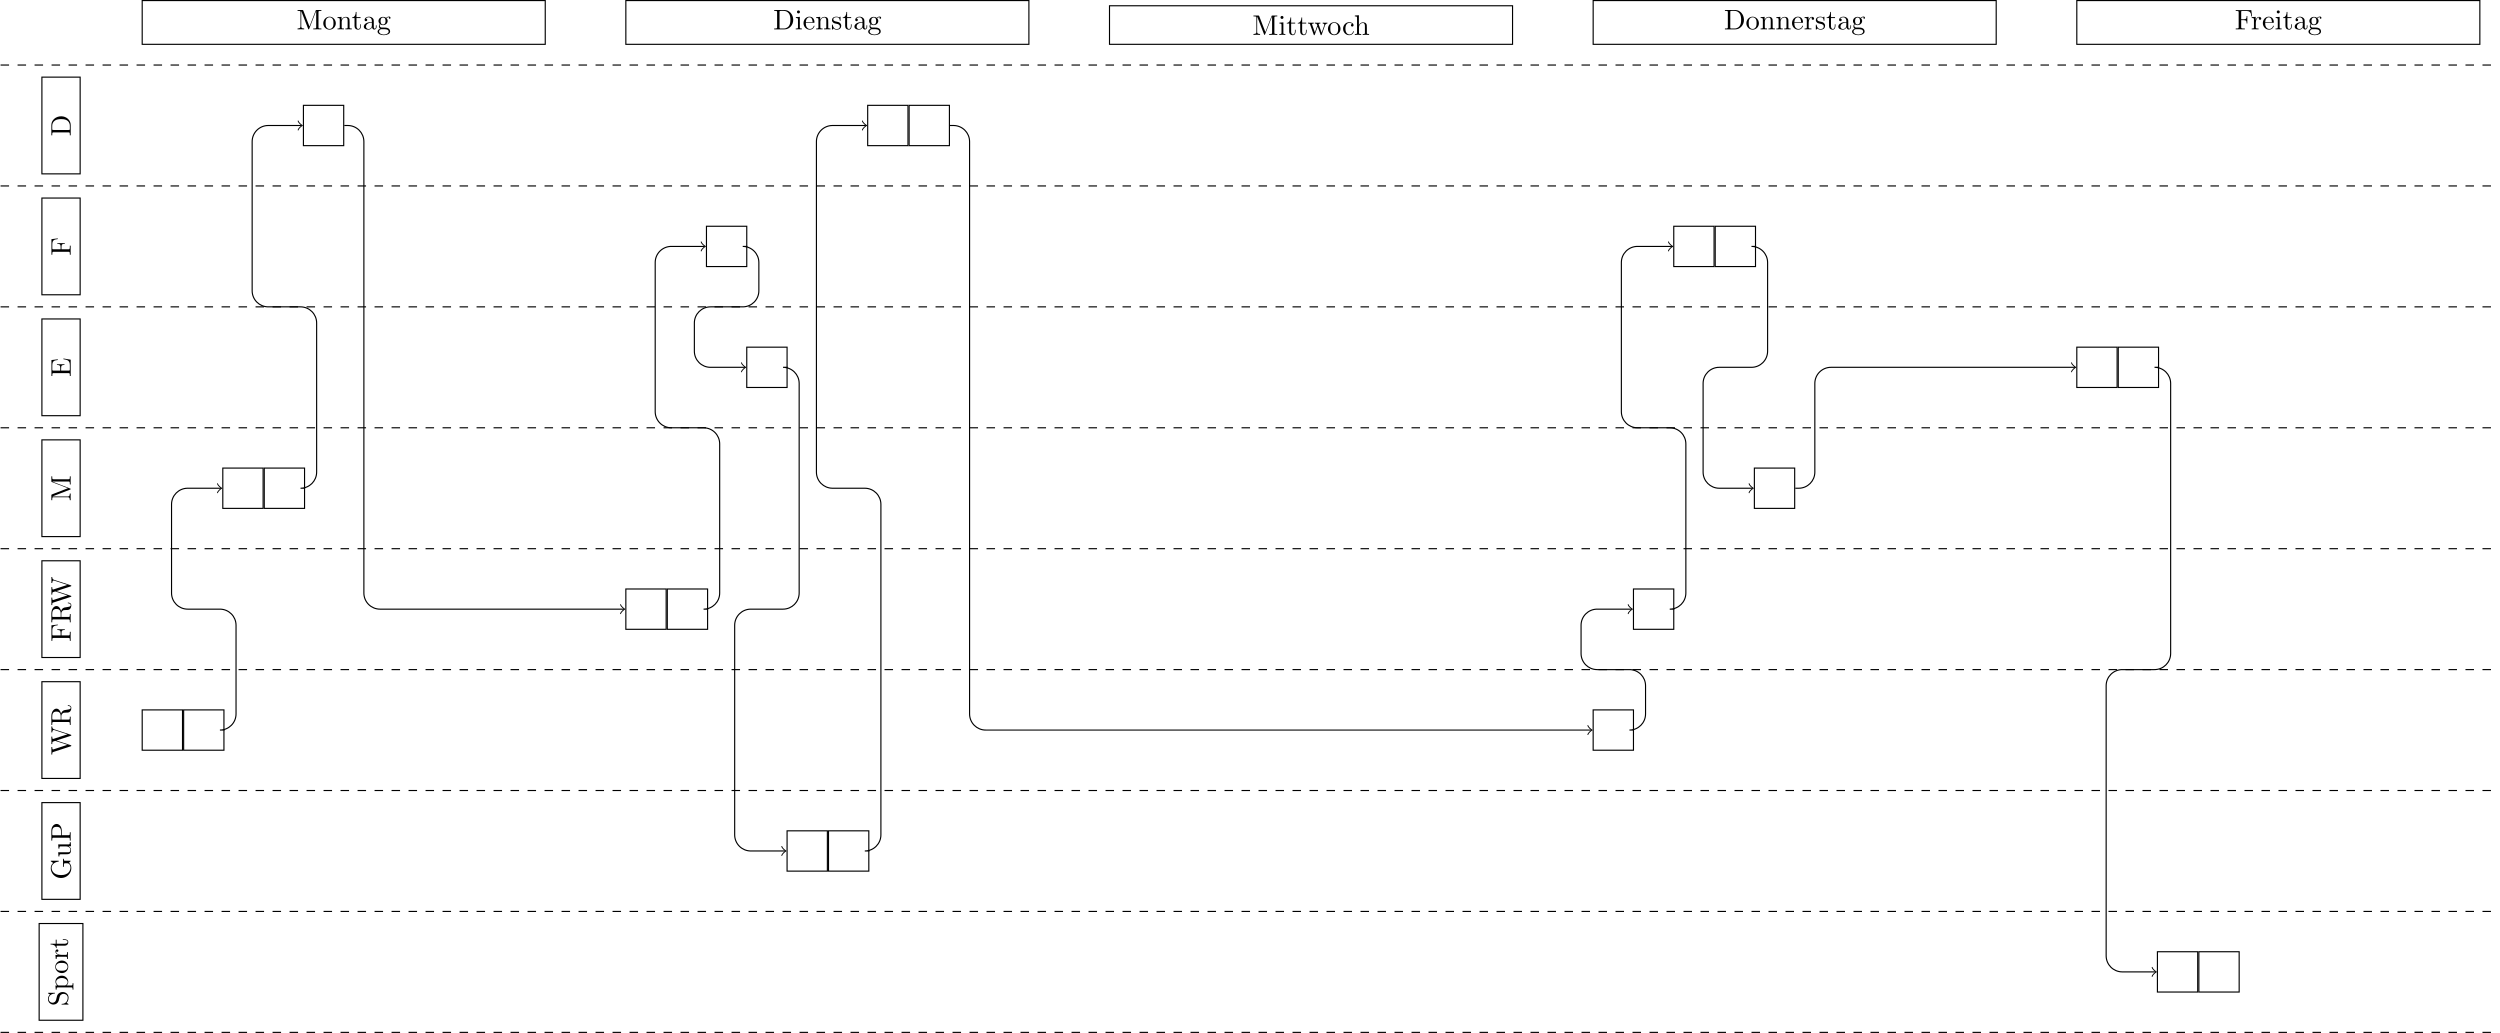 <?xml version='1.0' encoding='UTF-8'?>
<!-- This file was generated by dvisvgm 3.2.2 -->
<svg version='1.1' xmlns='http://www.w3.org/2000/svg' xmlns:xlink='http://www.w3.org/1999/xlink' width='879.149pt' height='363.231pt' viewBox='-68.68 -72.004 879.149 363.231'>
<defs>
<path id='g0-68' d='M.349-6.804V-6.496H.588C1.355-6.496 1.375-6.386 1.375-6.027V-.777C1.375-.418 1.355-.309 .588-.309H.349V0H3.995C5.669 0 7.044-1.474 7.044-3.347C7.044-5.24 5.699-6.804 3.995-6.804H.349ZM2.72-.309C2.252-.309 2.232-.379 2.232-.707V-6.097C2.232-6.426 2.252-6.496 2.72-6.496H3.716C4.334-6.496 5.021-6.276 5.529-5.569C5.958-4.981 6.047-4.125 6.047-3.347C6.047-2.242 5.858-1.644 5.499-1.156C5.3-.887 4.732-.309 3.726-.309H2.72Z'/>
<path id='g0-69' d='M1.355-.777C1.355-.418 1.335-.309 .568-.309H.329V0H6.077L6.496-2.57H6.247C5.998-1.036 5.768-.309 4.055-.309H2.73C2.262-.309 2.242-.379 2.242-.707V-3.367H3.138C4.105-3.367 4.214-3.049 4.214-2.202H4.463V-4.842H4.214C4.214-3.985 4.105-3.676 3.138-3.676H2.242V-6.067C2.242-6.396 2.262-6.466 2.73-6.466H4.015C5.539-6.466 5.808-5.918 5.968-4.533H6.217L5.938-6.775H.329V-6.466H.568C1.335-6.466 1.355-6.356 1.355-5.998V-.777Z'/>
<path id='g0-70' d='M5.798-6.775H.329V-6.466H.568C1.335-6.466 1.355-6.356 1.355-5.998V-.777C1.355-.418 1.335-.309 .568-.309H.329V0C.677-.03 1.455-.03 1.843-.03C2.252-.03 3.158-.03 3.517 0V-.309H3.188C2.242-.309 2.242-.438 2.242-.787V-3.238H3.098C4.055-3.238 4.154-2.919 4.154-2.072H4.403V-4.712H4.154C4.154-3.875 4.055-3.547 3.098-3.547H2.242V-6.067C2.242-6.396 2.262-6.466 2.73-6.466H3.925C5.42-6.466 5.669-5.908 5.828-4.533H6.077L5.798-6.775Z'/>
<path id='g0-71' d='M5.908-.628C6.037-.408 6.436-.01 6.545-.01C6.635-.01 6.635-.09 6.635-.239V-1.973C6.635-2.361 6.675-2.411 7.323-2.411V-2.72C6.954-2.71 6.406-2.69 6.107-2.69C5.709-2.69 4.862-2.69 4.503-2.72V-2.411H4.822C5.719-2.411 5.748-2.301 5.748-1.933V-1.295C5.748-.179 4.483-.09 4.204-.09C3.557-.09 1.584-.438 1.584-3.407C1.584-6.386 3.547-6.715 4.144-6.715C5.21-6.715 6.117-5.818 6.316-4.354C6.336-4.214 6.336-4.184 6.476-4.184C6.635-4.184 6.635-4.214 6.635-4.423V-6.785C6.635-6.954 6.635-7.024 6.526-7.024C6.486-7.024 6.446-7.024 6.366-6.904L5.868-6.167C5.549-6.486 5.011-7.024 4.025-7.024C2.172-7.024 .558-5.45 .558-3.407S2.152 .219 4.045 .219C4.772 .219 5.569-.04 5.908-.628Z'/>
<path id='g0-77' d='M2.401-6.585C2.311-6.804 2.281-6.804 2.052-6.804H.369V-6.496H.608C1.375-6.496 1.395-6.386 1.395-6.027V-1.046C1.395-.777 1.395-.309 .369-.309V0C.717-.01 1.205-.03 1.534-.03S2.351-.01 2.7 0V-.309C1.674-.309 1.674-.777 1.674-1.046V-6.416H1.684L4.085-.219C4.134-.09 4.184 0 4.284 0C4.394 0 4.423-.08 4.463-.189L6.914-6.496H6.924V-.777C6.924-.418 6.904-.309 6.137-.309H5.898V0C6.267-.03 6.944-.03 7.333-.03S8.389-.03 8.757 0V-.309H8.518C7.751-.309 7.731-.418 7.731-.777V-6.027C7.731-6.386 7.751-6.496 8.518-6.496H8.757V-6.804H7.073C6.814-6.804 6.814-6.795 6.745-6.615L4.563-1.006L2.401-6.585Z'/>
<path id='g0-80' d='M2.262-3.148H3.945C5.141-3.148 6.217-3.955 6.217-4.951C6.217-5.928 5.23-6.804 3.866-6.804H.349V-6.496H.588C1.355-6.496 1.375-6.386 1.375-6.027V-.777C1.375-.418 1.355-.309 .588-.309H.349V0C.697-.03 1.435-.03 1.813-.03S2.939-.03 3.288 0V-.309H3.049C2.281-.309 2.262-.418 2.262-.777V-3.148ZM2.232-3.407V-6.097C2.232-6.426 2.252-6.496 2.72-6.496H3.606C5.191-6.496 5.191-5.44 5.191-4.951C5.191-4.483 5.191-3.407 3.606-3.407H2.232Z'/>
<path id='g0-82' d='M2.232-3.517V-6.097C2.232-6.326 2.232-6.446 2.451-6.476C2.55-6.496 2.839-6.496 3.039-6.496C3.935-6.496 5.051-6.456 5.051-5.011C5.051-4.324 4.812-3.517 3.337-3.517H2.232ZM4.334-3.387C5.3-3.626 6.077-4.234 6.077-5.011C6.077-5.968 4.941-6.804 3.477-6.804H.349V-6.496H.588C1.355-6.496 1.375-6.386 1.375-6.027V-.777C1.375-.418 1.355-.309 .588-.309H.349V0C.707-.03 1.415-.03 1.803-.03S2.899-.03 3.258 0V-.309H3.019C2.252-.309 2.232-.418 2.232-.777V-3.298H3.377C3.537-3.298 3.955-3.298 4.304-2.959C4.682-2.6 4.682-2.291 4.682-1.624C4.682-.976 4.682-.578 5.091-.199C5.499 .159 6.047 .219 6.346 .219C7.123 .219 7.293-.598 7.293-.877C7.293-.936 7.293-1.046 7.163-1.046C7.054-1.046 7.054-.956 7.044-.887C6.984-.179 6.635 0 6.386 0C5.898 0 5.818-.508 5.679-1.435L5.549-2.232C5.37-2.869 4.882-3.198 4.334-3.387Z'/>
<path id='g0-83' d='M3.477-3.866L2.202-4.174C1.584-4.324 1.196-4.862 1.196-5.44C1.196-6.137 1.733-6.745 2.511-6.745C4.174-6.745 4.394-5.111 4.453-4.663C4.463-4.603 4.463-4.543 4.573-4.543C4.702-4.543 4.702-4.593 4.702-4.782V-6.785C4.702-6.954 4.702-7.024 4.593-7.024C4.523-7.024 4.513-7.014 4.443-6.894L4.095-6.326C3.796-6.615 3.387-7.024 2.501-7.024C1.395-7.024 .558-6.147 .558-5.091C.558-4.264 1.086-3.537 1.863-3.268C1.973-3.228 2.481-3.108 3.178-2.939C3.447-2.869 3.746-2.8 4.025-2.431C4.234-2.172 4.334-1.843 4.334-1.514C4.334-.807 3.836-.09 2.999-.09C2.71-.09 1.953-.139 1.425-.628C.847-1.166 .817-1.803 .807-2.162C.797-2.262 .717-2.262 .687-2.262C.558-2.262 .558-2.192 .558-2.012V-.02C.558 .149 .558 .219 .667 .219C.737 .219 .747 .199 .817 .09C.817 .08 .847 .05 1.176-.478C1.484-.139 2.122 .219 3.009 .219C4.174 .219 4.971-.757 4.971-1.853C4.971-2.849 4.314-3.666 3.477-3.866Z'/>
<path id='g0-87' d='M9.056-5.828C9.235-6.396 9.664-6.496 10.052-6.496V-6.804C9.753-6.785 9.445-6.775 9.146-6.775C8.857-6.775 8.219-6.795 7.96-6.804V-6.496C8.628-6.486 8.827-6.157 8.827-5.968C8.827-5.908 8.797-5.828 8.777-5.768L7.283-1.166L5.689-6.047C5.679-6.087 5.659-6.147 5.659-6.197C5.659-6.496 6.237-6.496 6.496-6.496V-6.804C6.137-6.775 5.46-6.775 5.081-6.775S4.274-6.795 3.866-6.804V-6.496C4.433-6.496 4.643-6.496 4.762-6.137L4.981-5.44L3.597-1.166L1.993-6.067C1.983-6.097 1.973-6.167 1.973-6.197C1.973-6.496 2.55-6.496 2.809-6.496V-6.804C2.451-6.775 1.773-6.775 1.395-6.775S.588-6.795 .179-6.804V-6.496C.927-6.496 .966-6.446 1.086-6.077L3.078 .03C3.108 .12 3.138 .219 3.268 .219C3.407 .219 3.427 .149 3.467 .02L5.111-5.041L6.765 .03C6.795 .12 6.824 .219 6.954 .219C7.093 .219 7.113 .149 7.153 .02L9.056-5.828Z'/>
<path id='g0-97' d='M3.318-.757C3.357-.359 3.626 .06 4.095 .06C4.304 .06 4.912-.08 4.912-.887V-1.445H4.663V-.887C4.663-.309 4.413-.249 4.304-.249C3.975-.249 3.935-.697 3.935-.747V-2.74C3.935-3.158 3.935-3.547 3.577-3.915C3.188-4.304 2.69-4.463 2.212-4.463C1.395-4.463 .707-3.995 .707-3.337C.707-3.039 .907-2.869 1.166-2.869C1.445-2.869 1.624-3.068 1.624-3.328C1.624-3.447 1.574-3.776 1.116-3.786C1.385-4.134 1.873-4.244 2.192-4.244C2.68-4.244 3.248-3.856 3.248-2.969V-2.6C2.74-2.57 2.042-2.54 1.415-2.242C.667-1.903 .418-1.385 .418-.946C.418-.139 1.385 .11 2.012 .11C2.67 .11 3.128-.289 3.318-.757ZM3.248-2.391V-1.395C3.248-.448 2.531-.11 2.082-.11C1.594-.11 1.186-.458 1.186-.956C1.186-1.504 1.604-2.331 3.248-2.391Z'/>
<path id='g0-99' d='M1.166-2.172C1.166-3.796 1.983-4.214 2.511-4.214C2.6-4.214 3.228-4.204 3.577-3.846C3.168-3.816 3.108-3.517 3.108-3.387C3.108-3.128 3.288-2.929 3.567-2.929C3.826-2.929 4.025-3.098 4.025-3.397C4.025-4.075 3.268-4.463 2.501-4.463C1.255-4.463 .339-3.387 .339-2.152C.339-.877 1.325 .11 2.481 .11C3.816 .11 4.134-1.086 4.134-1.186S4.035-1.285 4.005-1.285C3.915-1.285 3.895-1.245 3.875-1.186C3.587-.259 2.939-.139 2.57-.139C2.042-.139 1.166-.568 1.166-2.172Z'/>
<path id='g0-101' d='M1.116-2.511C1.176-3.995 2.012-4.244 2.351-4.244C3.377-4.244 3.477-2.899 3.477-2.511H1.116ZM1.106-2.301H3.885C4.105-2.301 4.134-2.301 4.134-2.511C4.134-3.497 3.597-4.463 2.351-4.463C1.196-4.463 .279-3.437 .279-2.192C.279-.857 1.325 .11 2.471 .11C3.686 .11 4.134-.996 4.134-1.186C4.134-1.285 4.055-1.305 4.005-1.305C3.915-1.305 3.895-1.245 3.875-1.166C3.527-.139 2.63-.139 2.531-.139C2.032-.139 1.634-.438 1.405-.807C1.106-1.285 1.106-1.943 1.106-2.301Z'/>
<path id='g0-103' d='M2.212-1.714C1.345-1.714 1.345-2.71 1.345-2.939C1.345-3.208 1.355-3.527 1.504-3.776C1.584-3.895 1.813-4.174 2.212-4.174C3.078-4.174 3.078-3.178 3.078-2.949C3.078-2.68 3.068-2.361 2.919-2.112C2.839-1.993 2.61-1.714 2.212-1.714ZM1.056-1.325C1.056-1.365 1.056-1.594 1.225-1.793C1.614-1.514 2.022-1.484 2.212-1.484C3.138-1.484 3.826-2.172 3.826-2.939C3.826-3.308 3.666-3.676 3.417-3.905C3.776-4.244 4.134-4.294 4.314-4.294C4.334-4.294 4.384-4.294 4.413-4.284C4.304-4.244 4.254-4.134 4.254-4.015C4.254-3.846 4.384-3.726 4.543-3.726C4.643-3.726 4.832-3.796 4.832-4.025C4.832-4.194 4.712-4.513 4.324-4.513C4.125-4.513 3.686-4.453 3.268-4.045C2.849-4.374 2.431-4.403 2.212-4.403C1.285-4.403 .598-3.716 .598-2.949C.598-2.511 .817-2.132 1.066-1.923C.936-1.773 .757-1.445 .757-1.096C.757-.787 .887-.408 1.196-.209C.598-.04 .279 .389 .279 .787C.279 1.504 1.265 2.052 2.481 2.052C3.656 2.052 4.692 1.544 4.692 .767C4.692 .418 4.553-.09 4.045-.369C3.517-.648 2.939-.648 2.331-.648C2.082-.648 1.654-.648 1.584-.658C1.265-.697 1.056-1.006 1.056-1.325ZM2.491 1.823C1.484 1.823 .797 1.315 .797 .787C.797 .329 1.176-.04 1.614-.07H2.202C3.059-.07 4.174-.07 4.174 .787C4.174 1.325 3.467 1.823 2.491 1.823Z'/>
<path id='g0-104' d='M1.096-.757C1.096-.309 .986-.309 .319-.309V0C.667-.01 1.176-.03 1.445-.03C1.704-.03 2.222-.01 2.56 0V-.309C1.893-.309 1.783-.309 1.783-.757V-2.59C1.783-3.626 2.491-4.184 3.128-4.184C3.756-4.184 3.866-3.646 3.866-3.078V-.757C3.866-.309 3.756-.309 3.088-.309V0C3.437-.01 3.945-.03 4.214-.03C4.473-.03 4.991-.01 5.33 0V-.309C4.812-.309 4.563-.309 4.553-.608V-2.511C4.553-3.367 4.553-3.676 4.244-4.035C4.105-4.204 3.776-4.403 3.198-4.403C2.361-4.403 1.923-3.806 1.753-3.427V-6.914L.319-6.804V-6.496C1.016-6.496 1.096-6.426 1.096-5.938V-.757Z'/>
<path id='g0-105' d='M1.763-4.403L.369-4.294V-3.985C1.016-3.985 1.106-3.925 1.106-3.437V-.757C1.106-.309 .996-.309 .329-.309V0C.648-.01 1.186-.03 1.425-.03C1.773-.03 2.122-.01 2.461 0V-.309C1.803-.309 1.763-.359 1.763-.747V-4.403ZM1.803-6.137C1.803-6.456 1.554-6.665 1.275-6.665C.966-6.665 .747-6.396 .747-6.137C.747-5.868 .966-5.609 1.275-5.609C1.554-5.609 1.803-5.818 1.803-6.137Z'/>
<path id='g0-110' d='M1.096-3.427V-.757C1.096-.309 .986-.309 .319-.309V0C.667-.01 1.176-.03 1.445-.03C1.704-.03 2.222-.01 2.56 0V-.309C1.893-.309 1.783-.309 1.783-.757V-2.59C1.783-3.626 2.491-4.184 3.128-4.184C3.756-4.184 3.866-3.646 3.866-3.078V-.757C3.866-.309 3.756-.309 3.088-.309V0C3.437-.01 3.945-.03 4.214-.03C4.473-.03 4.991-.01 5.33 0V-.309C4.812-.309 4.563-.309 4.553-.608V-2.511C4.553-3.367 4.553-3.676 4.244-4.035C4.105-4.204 3.776-4.403 3.198-4.403C2.471-4.403 2.002-3.975 1.724-3.357V-4.403L.319-4.294V-3.985C1.016-3.985 1.096-3.915 1.096-3.427Z'/>
<path id='g0-111' d='M4.692-2.132C4.692-3.407 3.696-4.463 2.491-4.463C1.245-4.463 .279-3.377 .279-2.132C.279-.847 1.315 .11 2.481 .11C3.686 .11 4.692-.867 4.692-2.132ZM2.491-.139C2.062-.139 1.624-.349 1.355-.807C1.106-1.245 1.106-1.853 1.106-2.212C1.106-2.6 1.106-3.138 1.345-3.577C1.614-4.035 2.082-4.244 2.481-4.244C2.919-4.244 3.347-4.025 3.606-3.597S3.866-2.59 3.866-2.212C3.866-1.853 3.866-1.315 3.646-.877C3.427-.428 2.989-.139 2.491-.139Z'/>
<path id='g0-112' d='M1.714-3.746V-4.403L.279-4.294V-3.985C.986-3.985 1.056-3.925 1.056-3.487V1.176C1.056 1.624 .946 1.624 .279 1.624V1.933C.618 1.923 1.136 1.903 1.395 1.903C1.664 1.903 2.172 1.923 2.521 1.933V1.624C1.853 1.624 1.743 1.624 1.743 1.176V-.498V-.588C1.793-.428 2.212 .11 2.969 .11C4.154 .11 5.191-.867 5.191-2.152C5.191-3.417 4.224-4.403 3.108-4.403C2.331-4.403 1.913-3.965 1.714-3.746ZM1.743-1.136V-3.357C2.032-3.866 2.521-4.154 3.029-4.154C3.756-4.154 4.364-3.278 4.364-2.152C4.364-.946 3.666-.11 2.929-.11C2.531-.11 2.152-.309 1.883-.717C1.743-.927 1.743-.936 1.743-1.136Z'/>
<path id='g0-114' d='M1.664-3.308V-4.403L.279-4.294V-3.985C.976-3.985 1.056-3.915 1.056-3.427V-.757C1.056-.309 .946-.309 .279-.309V0C.667-.01 1.136-.03 1.415-.03C1.813-.03 2.281-.03 2.68 0V-.309H2.471C1.733-.309 1.714-.418 1.714-.777V-2.311C1.714-3.298 2.132-4.184 2.889-4.184C2.959-4.184 2.979-4.184 2.999-4.174C2.969-4.164 2.77-4.045 2.77-3.786C2.77-3.507 2.979-3.357 3.198-3.357C3.377-3.357 3.626-3.477 3.626-3.796S3.318-4.403 2.889-4.403C2.162-4.403 1.803-3.736 1.664-3.308Z'/>
<path id='g0-115' d='M2.072-1.933C2.291-1.893 3.108-1.733 3.108-1.016C3.108-.508 2.76-.11 1.983-.11C1.146-.11 .787-.677 .598-1.524C.568-1.654 .558-1.694 .458-1.694C.329-1.694 .329-1.624 .329-1.445V-.13C.329 .04 .329 .11 .438 .11C.488 .11 .498 .1 .687-.09C.707-.11 .707-.13 .887-.319C1.325 .1 1.773 .11 1.983 .11C3.128 .11 3.587-.558 3.587-1.275C3.587-1.803 3.288-2.102 3.168-2.222C2.839-2.54 2.451-2.62 2.032-2.7C1.474-2.809 .807-2.939 .807-3.517C.807-3.866 1.066-4.274 1.923-4.274C3.019-4.274 3.068-3.377 3.088-3.068C3.098-2.979 3.188-2.979 3.208-2.979C3.337-2.979 3.337-3.029 3.337-3.218V-4.224C3.337-4.394 3.337-4.463 3.228-4.463C3.178-4.463 3.158-4.463 3.029-4.344C2.999-4.304 2.899-4.214 2.859-4.184C2.481-4.463 2.072-4.463 1.923-4.463C.707-4.463 .329-3.796 .329-3.238C.329-2.889 .488-2.61 .757-2.391C1.076-2.132 1.355-2.072 2.072-1.933Z'/>
<path id='g0-116' d='M1.724-3.985H3.148V-4.294H1.724V-6.127H1.474C1.465-5.31 1.166-4.244 .189-4.204V-3.985H1.036V-1.235C1.036-.01 1.963 .11 2.321 .11C3.029 .11 3.308-.598 3.308-1.235V-1.803H3.059V-1.255C3.059-.518 2.76-.139 2.391-.139C1.724-.139 1.724-1.046 1.724-1.215V-3.985Z'/>
<path id='g0-117' d='M3.895-.787V.11L5.33 0V-.309C4.633-.309 4.553-.379 4.553-.867V-4.403L3.088-4.294V-3.985C3.786-3.985 3.866-3.915 3.866-3.427V-1.654C3.866-.787 3.387-.11 2.66-.11C1.823-.11 1.783-.578 1.783-1.096V-4.403L.319-4.294V-3.985C1.096-3.985 1.096-3.955 1.096-3.068V-1.574C1.096-.797 1.096 .11 2.61 .11C3.168 .11 3.606-.169 3.895-.787Z'/>
<path id='g0-119' d='M6.167-3.347C6.346-3.846 6.655-3.975 7.004-3.985V-4.294C6.785-4.274 6.496-4.264 6.276-4.264C5.988-4.264 5.539-4.284 5.35-4.294V-3.985C5.709-3.975 5.928-3.796 5.928-3.507C5.928-3.447 5.928-3.427 5.878-3.298L4.971-.747L3.985-3.527C3.945-3.646 3.935-3.666 3.935-3.716C3.935-3.985 4.324-3.985 4.523-3.985V-4.294C4.234-4.284 3.726-4.264 3.487-4.264C3.188-4.264 2.899-4.274 2.6-4.294V-3.985C2.969-3.985 3.128-3.965 3.228-3.836C3.278-3.776 3.387-3.477 3.457-3.288L2.6-.877L1.654-3.537C1.604-3.656 1.604-3.676 1.604-3.716C1.604-3.985 1.993-3.985 2.192-3.985V-4.294C1.893-4.284 1.335-4.264 1.106-4.264C1.066-4.264 .538-4.274 .179-4.294V-3.985C.677-3.985 .797-3.955 .917-3.636L2.172-.11C2.222 .03 2.252 .11 2.381 .11S2.531 .05 2.58-.09L3.587-2.909L4.603-.08C4.643 .03 4.672 .11 4.802 .11S4.961 .02 5.001-.08L6.167-3.347Z'/>
</defs>
<g id='page1'>
<path d='M-68.481 291.027H810.27' stroke='#000' fill='none' stroke-width='.399' stroke-miterlimit='10' stroke-dasharray='2.989 2.989'/>
<path d='M-68.481 248.508H810.27' stroke='#000' fill='none' stroke-width='.399' stroke-miterlimit='10' stroke-dasharray='2.989 2.989'/>
<path d='M-68.481 205.988H810.27' stroke='#000' fill='none' stroke-width='.399' stroke-miterlimit='10' stroke-dasharray='2.989 2.989'/>
<path d='M-68.481 163.469H810.27' stroke='#000' fill='none' stroke-width='.399' stroke-miterlimit='10' stroke-dasharray='2.989 2.989'/>
<path d='M-68.481 120.949H810.27' stroke='#000' fill='none' stroke-width='.399' stroke-miterlimit='10' stroke-dasharray='2.989 2.989'/>
<path d='M-68.481 78.43H810.27' stroke='#000' fill='none' stroke-width='.399' stroke-miterlimit='10' stroke-dasharray='2.989 2.989'/>
<path d='M-68.481 35.906H810.27' stroke='#000' fill='none' stroke-width='.399' stroke-miterlimit='10' stroke-dasharray='2.989 2.989'/>
<path d='M-68.481-6.613H810.27' stroke='#000' fill='none' stroke-width='.399' stroke-miterlimit='10' stroke-dasharray='2.989 2.989'/>
<path d='M-68.481-49.133H810.27' stroke='#000' fill='none' stroke-width='.399' stroke-miterlimit='10' stroke-dasharray='2.989 2.989'/>
<path d='M-54.914 252.762V286.777H-39.527V252.762Z' stroke='#000' fill='none' stroke-width='.399' stroke-miterlimit='10'/>
<g transform='matrix(0 -1 1 0 -314.554 234.601)'>
<use x='-47.22' y='269.769' xlink:href='#g0-83'/>
<use x='-41.685' y='269.769' xlink:href='#g0-112'/>
<use x='-35.874' y='269.769' xlink:href='#g0-111'/>
<use x='-30.892' y='269.769' xlink:href='#g0-114'/>
<use x='-26.99' y='269.769' xlink:href='#g0-116'/>
</g>
<path d='M-53.945 210.242V244.258H-40.496V210.242Z' stroke='#000' fill='none' stroke-width='.399' stroke-miterlimit='10'/>
<g transform='matrix(0 -1 1 0 -313.585 190.095)'>
<use x='-47.22' y='269.769' xlink:href='#g0-71'/>
<use x='-39.402' y='269.769' xlink:href='#g0-117'/>
<use x='-33.867' y='269.769' xlink:href='#g0-80'/>
</g>
<path d='M-53.945 167.719V201.738H-40.496V167.719Z' stroke='#000' fill='none' stroke-width='.399' stroke-miterlimit='10'/>
<g transform='matrix(0 -1 1 0 -313.585 146.295)'>
<use x='-47.22' y='269.769' xlink:href='#g0-87'/>
<use x='-36.981' y='269.769' xlink:href='#g0-82'/>
</g>
<path d='M-53.945 125.199V159.215H-40.496V125.199Z' stroke='#000' fill='none' stroke-width='.399' stroke-miterlimit='10'/>
<g transform='matrix(0 -1 1 0 -313.585 106.473)'>
<use x='-47.22' y='269.769' xlink:href='#g0-70'/>
<use x='-40.717' y='269.769' xlink:href='#g0-82'/>
<use x='-34.49' y='269.769' xlink:href='#g0-87'/>
</g>
<path d='M-53.945 82.68V116.695H-40.496V82.68Z' stroke='#000' fill='none' stroke-width='.399' stroke-miterlimit='10'/>
<g transform='matrix(0 -1 1 0 -313.585 57.034)'>
<use x='-47.22' y='269.769' xlink:href='#g0-77'/>
</g>
<path d='M-53.945 40.16V74.176H-40.496V40.16Z' stroke='#000' fill='none' stroke-width='.399' stroke-miterlimit='10'/>
<g transform='matrix(0 -1 1 0 -313.585 13.338)'>
<use x='-47.22' y='269.769' xlink:href='#g0-69'/>
</g>
<path d='M-53.945-2.359V31.656H-40.496V-2.359Z' stroke='#000' fill='none' stroke-width='.399' stroke-miterlimit='10'/>
<g transform='matrix(0 -1 1 0 -313.585 -29.321)'>
<use x='-47.22' y='269.769' xlink:href='#g0-70'/>
</g>
<path d='M-53.945-44.879V-10.863H-40.496V-44.879Z' stroke='#000' fill='none' stroke-width='.399' stroke-miterlimit='10'/>
<g transform='matrix(0 -1 1 0 -313.585 -71.287)'>
<use x='-47.22' y='269.769' xlink:href='#g0-68'/>
</g>
<path d='M-18.676-56.418H123.059V-71.805H-18.676Z' stroke='#000' fill='none' stroke-width='.399' stroke-miterlimit='10'/>
<g transform='matrix(1 0 0 1 82.808 -331.445)'>
<use x='-47.22' y='269.769' xlink:href='#g0-77'/>
<use x='-38.088' y='269.769' xlink:href='#g0-111'/>
<use x='-33.106' y='269.769' xlink:href='#g0-110'/>
<use x='-27.848' y='269.769' xlink:href='#g0-116'/>
<use x='-23.974' y='269.769' xlink:href='#g0-97'/>
<use x='-18.992' y='269.769' xlink:href='#g0-103'/>
</g>
<path d='M151.406-56.418H293.141V-71.805H151.406Z' stroke='#000' fill='none' stroke-width='.399' stroke-miterlimit='10'/>
<g transform='matrix(1 0 0 1 250.44 -331.445)'>
<use x='-47.22' y='269.769' xlink:href='#g0-68'/>
<use x='-39.61' y='269.769' xlink:href='#g0-105'/>
<use x='-36.842' y='269.769' xlink:href='#g0-101'/>
<use x='-32.414' y='269.769' xlink:href='#g0-110'/>
<use x='-26.88' y='269.769' xlink:href='#g0-115'/>
<use x='-22.95' y='269.769' xlink:href='#g0-116'/>
<use x='-19.076' y='269.769' xlink:href='#g0-97'/>
<use x='-14.094' y='269.769' xlink:href='#g0-103'/>
</g>
<path d='M321.488-56.418H463.223V-69.977H321.488Z' stroke='#000' fill='none' stroke-width='.399' stroke-miterlimit='10'/>
<g transform='matrix(1 0 0 1 418.957 -329.508)'>
<use x='-47.22' y='269.769' xlink:href='#g0-77'/>
<use x='-38.088' y='269.769' xlink:href='#g0-105'/>
<use x='-35.32' y='269.769' xlink:href='#g0-116'/>
<use x='-31.446' y='269.769' xlink:href='#g0-116'/>
<use x='-27.848' y='269.769' xlink:href='#g0-119'/>
<use x='-20.93' y='269.769' xlink:href='#g0-111'/>
<use x='-15.672' y='269.769' xlink:href='#g0-99'/>
<use x='-11.52' y='269.769' xlink:href='#g0-104'/>
</g>
<path d='M491.57-56.418H633.301V-71.805H491.57Z' stroke='#000' fill='none' stroke-width='.399' stroke-miterlimit='10'/>
<g transform='matrix(1 0 0 1 584.776 -331.445)'>
<use x='-47.22' y='269.769' xlink:href='#g0-68'/>
<use x='-39.61' y='269.769' xlink:href='#g0-111'/>
<use x='-34.628' y='269.769' xlink:href='#g0-110'/>
<use x='-29.094' y='269.769' xlink:href='#g0-110'/>
<use x='-23.559' y='269.769' xlink:href='#g0-101'/>
<use x='-19.131' y='269.769' xlink:href='#g0-114'/>
<use x='-15.229' y='269.769' xlink:href='#g0-115'/>
<use x='-11.299' y='269.769' xlink:href='#g0-116'/>
<use x='-7.425' y='269.769' xlink:href='#g0-97'/>
<use x='-2.443' y='269.769' xlink:href='#g0-103'/>
</g>
<path d='M661.649-56.418H803.383V-71.805H661.649Z' stroke='#000' fill='none' stroke-width='.399' stroke-miterlimit='10'/>
<g transform='matrix(1 0 0 1 764.433 -331.445)'>
<use x='-47.22' y='269.769' xlink:href='#g0-70'/>
<use x='-41.547' y='269.769' xlink:href='#g0-114'/>
<use x='-37.645' y='269.769' xlink:href='#g0-101'/>
<use x='-33.217' y='269.769' xlink:href='#g0-105'/>
<use x='-30.45' y='269.769' xlink:href='#g0-116'/>
<use x='-26.575' y='269.769' xlink:href='#g0-97'/>
<use x='-21.594' y='269.769' xlink:href='#g0-103'/>
</g>
<path d='M-18.676 191.816H-4.5V177.641H-18.676Z' stroke='#000' fill='none' stroke-width='.399' stroke-miterlimit='10'/>
<path d='M-4.102 191.816H10.07V177.641H-4.102Z' stroke='#000' fill='none' stroke-width='.399' stroke-miterlimit='10'/>
<path d='M9.672 106.773H23.848V92.602H9.672Z' stroke='#000' fill='none' stroke-width='.399' stroke-miterlimit='10'/>
<path d='M24.246 106.773H38.418V92.602H24.246Z' stroke='#000' fill='none' stroke-width='.399' stroke-miterlimit='10'/>
<path d='M38.02-20.785H52.191V-34.961H38.02Z' stroke='#000' fill='none' stroke-width='.399' stroke-miterlimit='10'/>
<path d='M151.406 149.297H165.582V135.121H151.406Z' stroke='#000' fill='none' stroke-width='.399' stroke-miterlimit='10'/>
<path d='M165.981 149.297H180.152V135.121H165.981Z' stroke='#000' fill='none' stroke-width='.399' stroke-miterlimit='10'/>
<path d='M179.754 21.734H193.926V7.562H179.754Z' stroke='#000' fill='none' stroke-width='.399' stroke-miterlimit='10'/>
<path d='M193.926 64.254H208.102V50.082H193.926Z' stroke='#000' fill='none' stroke-width='.399' stroke-miterlimit='10'/>
<path d='M208.102 234.336H222.274V220.164H208.102Z' stroke='#000' fill='none' stroke-width='.399' stroke-miterlimit='10'/>
<path d='M222.672 234.336H236.848V220.164H222.672Z' stroke='#000' fill='none' stroke-width='.399' stroke-miterlimit='10'/>
<path d='M236.449-20.785H250.621V-34.961H236.449Z' stroke='#000' fill='none' stroke-width='.399' stroke-miterlimit='10'/>
<path d='M251.02-20.785H265.191V-34.961H251.02Z' stroke='#000' fill='none' stroke-width='.399' stroke-miterlimit='10'/>
<path d='M491.57 191.816H505.742V177.641H491.57Z' stroke='#000' fill='none' stroke-width='.399' stroke-miterlimit='10'/>
<path d='M505.742 149.297H519.914V135.121H505.742Z' stroke='#000' fill='none' stroke-width='.399' stroke-miterlimit='10'/>
<path d='M519.914 21.734H534.09V7.562H519.914Z' stroke='#000' fill='none' stroke-width='.399' stroke-miterlimit='10'/>
<path d='M534.488 21.734H548.66V7.562H534.488Z' stroke='#000' fill='none' stroke-width='.399' stroke-miterlimit='10'/>
<path d='M548.262 106.773H562.438V92.602H548.262Z' stroke='#000' fill='none' stroke-width='.399' stroke-miterlimit='10'/>
<path d='M661.649 64.254H675.824V50.082H661.649Z' stroke='#000' fill='none' stroke-width='.399' stroke-miterlimit='10'/>
<path d='M676.223 64.254H690.395V50.082H676.223Z' stroke='#000' fill='none' stroke-width='.399' stroke-miterlimit='10'/>
<path d='M689.996 276.855H704.168V262.684H689.996Z' stroke='#000' fill='none' stroke-width='.399' stroke-miterlimit='10'/>
<path d='M704.57 276.855H718.742V262.684H704.57Z' stroke='#000' fill='none' stroke-width='.399' stroke-miterlimit='10'/>
<path d='M10.27 184.731H8.652C11.785 184.731 14.324 182.191 14.324 179.059V147.879C14.324 144.746 11.785 142.207 8.652 142.207H-2.684C-5.816 142.207-8.355 139.672-8.355 136.539V105.359C-8.355 102.227-5.816 99.687-2.684 99.687C.445 99.687 5.523 99.687 8.652 99.687H9.016' stroke='#000' fill='none' stroke-width='.399' stroke-miterlimit='10'/>
<path d='M7.82 98.094C7.918 98.691 9.016 99.59 9.312 99.688C9.016 99.789 7.918 100.684 7.82 101.281' stroke='#000' fill='none' stroke-width='.319' stroke-miterlimit='10' stroke-linecap='round' stroke-linejoin='round'/>
<path d='M38.617 99.687H37C40.133 99.687 42.668 97.148 42.668 94.02V41.578C42.668 38.445 40.133 35.906 37 35.906H25.66C22.531 35.906 19.992 33.371 19.992 30.238V-22.203C19.992-25.336 22.531-27.871 25.66-27.871C28.793-27.871 33.871-27.871 37-27.871H37.363' stroke='#000' fill='none' stroke-width='.399' stroke-miterlimit='10'/>
<path d='M36.168-29.465C36.266-28.867 37.363-27.973 37.66-27.871C37.363-27.773 36.266-26.875 36.168-26.277' stroke='#000' fill='none' stroke-width='.319' stroke-miterlimit='10' stroke-linecap='round' stroke-linejoin='round'/>
<path d='M52.391-27.871H53.609C56.742-27.871 59.281-25.336 59.281-22.203V136.539C59.281 139.672 61.817 142.207 64.949 142.207H150.75' stroke='#000' fill='none' stroke-width='.399' stroke-miterlimit='10'/>
<path d='M149.554 140.613C149.652 141.211 150.75 142.109 151.047 142.207C150.75 142.308 149.652 143.203 149.554 143.8' stroke='#000' fill='none' stroke-width='.319' stroke-miterlimit='10' stroke-linecap='round' stroke-linejoin='round'/>
<path d='M180.352 142.207H178.734C181.867 142.207 184.402 139.672 184.402 136.539V84.098C184.402 80.965 181.867 78.43 178.734 78.43H167.395C164.266 78.43 161.727 75.891 161.727 72.758V20.316C161.727 17.187 164.266 14.648 167.395 14.648C170.527 14.648 175.602 14.648 178.734 14.648H179.098' stroke='#000' fill='none' stroke-width='.399' stroke-miterlimit='10'/>
<path d='M177.902 13.055C178 13.652 179.097 14.547 179.394 14.648C179.097 14.746 178 15.644 177.902 16.242' stroke='#000' fill='none' stroke-width='.319' stroke-miterlimit='10' stroke-linecap='round' stroke-linejoin='round'/>
<path d='M194.125 14.648H192.508C195.641 14.648 198.18 17.187 198.18 20.316V30.238C198.18 33.371 195.641 35.906 192.508 35.906H181.172C178.039 35.906 175.5 38.445 175.5 41.578V51.5C175.5 54.629 178.039 57.168 181.172 57.168C184.301 57.168 189.379 57.168 192.508 57.168H193.27' stroke='#000' fill='none' stroke-width='.399' stroke-miterlimit='10'/>
<path d='M192.075 55.574C192.172 56.172 193.27 57.066 193.571 57.168C193.27 57.266 192.172 58.164 192.075 58.762' stroke='#000' fill='none' stroke-width='.319' stroke-miterlimit='10' stroke-linecap='round' stroke-linejoin='round'/>
<path d='M208.301 57.168H206.684C209.813 57.168 212.352 59.707 212.352 62.836V136.539C212.352 139.672 209.813 142.207 206.684 142.207H195.344C192.215 142.207 189.676 144.746 189.676 147.879V221.578C189.676 224.711 192.215 227.25 195.344 227.25C198.477 227.25 203.551 227.25 206.684 227.25H207.441' stroke='#000' fill='none' stroke-width='.399' stroke-miterlimit='10'/>
<path d='M206.246 225.656C206.348 226.254 207.441 227.149 207.742 227.25C207.441 227.348 206.348 228.246 206.246 228.844' stroke='#000' fill='none' stroke-width='.319' stroke-miterlimit='10' stroke-linecap='round' stroke-linejoin='round'/>
<path d='M237.047 227.25H235.43C238.559 227.25 241.098 224.711 241.098 221.578V105.359C241.098 102.227 238.559 99.687 235.43 99.687H224.09C220.957 99.687 218.422 97.148 218.422 94.02V-22.203C218.422-25.336 220.957-27.871 224.09-27.871C227.219-27.871 232.297-27.871 235.43-27.871H235.789' stroke='#000' fill='none' stroke-width='.399' stroke-miterlimit='10'/>
<path d='M234.594-29.465C234.695-28.867 235.789-27.973 236.09-27.871C235.789-27.773 234.695-26.875 234.594-26.277' stroke='#000' fill='none' stroke-width='.319' stroke-miterlimit='10' stroke-linecap='round' stroke-linejoin='round'/>
<path d='M265.391-27.871H266.609C269.742-27.871 272.281-25.336 272.281-22.203V179.059C272.281 182.191 274.816 184.731 277.949 184.731H490.91' stroke='#000' fill='none' stroke-width='.399' stroke-miterlimit='10'/>
<path d='M489.715 183.133C489.816 183.731 490.91 184.629 491.211 184.731C490.91 184.829 489.816 185.727 489.715 186.325' stroke='#000' fill='none' stroke-width='.319' stroke-miterlimit='10' stroke-linecap='round' stroke-linejoin='round'/>
<path d='M505.941 184.731H504.324C507.457 184.731 509.992 182.191 509.992 179.059V169.137C509.992 166.008 507.457 163.469 504.324 163.469H492.984C489.856 163.469 487.316 160.93 487.316 157.801V147.879C487.316 144.746 489.856 142.207 492.984 142.207C496.117 142.207 501.191 142.207 504.324 142.207H505.086' stroke='#000' fill='none' stroke-width='.399' stroke-miterlimit='10'/>
<path d='M503.891 140.613C503.989 141.211 505.086 142.109 505.383 142.207C505.086 142.308 503.989 143.203 503.891 143.8' stroke='#000' fill='none' stroke-width='.319' stroke-miterlimit='10' stroke-linecap='round' stroke-linejoin='round'/>
<path d='M520.113 142.207H518.5C521.629 142.207 524.168 139.672 524.168 136.539V84.098C524.168 80.965 521.629 78.43 518.5 78.43H507.16C504.027 78.43 501.488 75.891 501.488 72.758V20.316C501.488 17.187 504.027 14.648 507.16 14.648C510.289 14.648 515.367 14.648 518.496 14.648H519.258' stroke='#000' fill='none' stroke-width='.399' stroke-miterlimit='10'/>
<path d='M518.062 13.055C518.164 13.652 519.258 14.547 519.559 14.648C519.258 14.746 518.164 15.644 518.062 16.242' stroke='#000' fill='none' stroke-width='.319' stroke-miterlimit='10' stroke-linecap='round' stroke-linejoin='round'/>
<path d='M548.859 14.648H547.242C550.375 14.648 552.914 17.187 552.914 20.316V51.5C552.914 54.629 550.375 57.168 547.242 57.168H535.906C532.774 57.168 530.234 59.707 530.234 62.836V94.02C530.234 97.148 532.774 99.687 535.906 99.687C539.035 99.687 544.113 99.687 547.242 99.687H547.606' stroke='#000' fill='none' stroke-width='.399' stroke-miterlimit='10'/>
<path d='M546.41 98.094C546.508 98.691 547.606 99.59 547.902 99.688C547.606 99.789 546.508 100.684 546.41 101.281' stroke='#000' fill='none' stroke-width='.319' stroke-miterlimit='10' stroke-linecap='round' stroke-linejoin='round'/>
<path d='M562.637 99.687H563.852C566.984 99.687 569.524 97.148 569.524 94.02V62.836C569.524 59.707 572.063 57.168 575.191 57.168H660.992' stroke='#000' fill='none' stroke-width='.399' stroke-miterlimit='10'/>
<path d='M659.797 55.574C659.894 56.172 660.992 57.066 661.293 57.168C660.992 57.266 659.894 58.164 659.797 58.762' stroke='#000' fill='none' stroke-width='.319' stroke-miterlimit='10' stroke-linecap='round' stroke-linejoin='round'/>
<path d='M690.594 57.168H688.977C692.109 57.168 694.649 59.707 694.649 62.836V157.801C694.649 160.93 692.109 163.469 688.977 163.469H677.641C674.508 163.469 671.969 166.008 671.969 169.137V264.102C671.969 267.23 674.508 269.77 677.641 269.77H677.637C680.77 269.77 685.848 269.77 688.977 269.77H689.34' stroke='#000' fill='none' stroke-width='.399' stroke-miterlimit='10'/>
<path d='M688.145 268.176C688.242 268.773 689.34 269.668 689.637 269.77C689.34 269.867 688.242 270.766 688.145 271.363' stroke='#000' fill='none' stroke-width='.319' stroke-miterlimit='10' stroke-linecap='round' stroke-linejoin='round'/>
</g>
</svg>